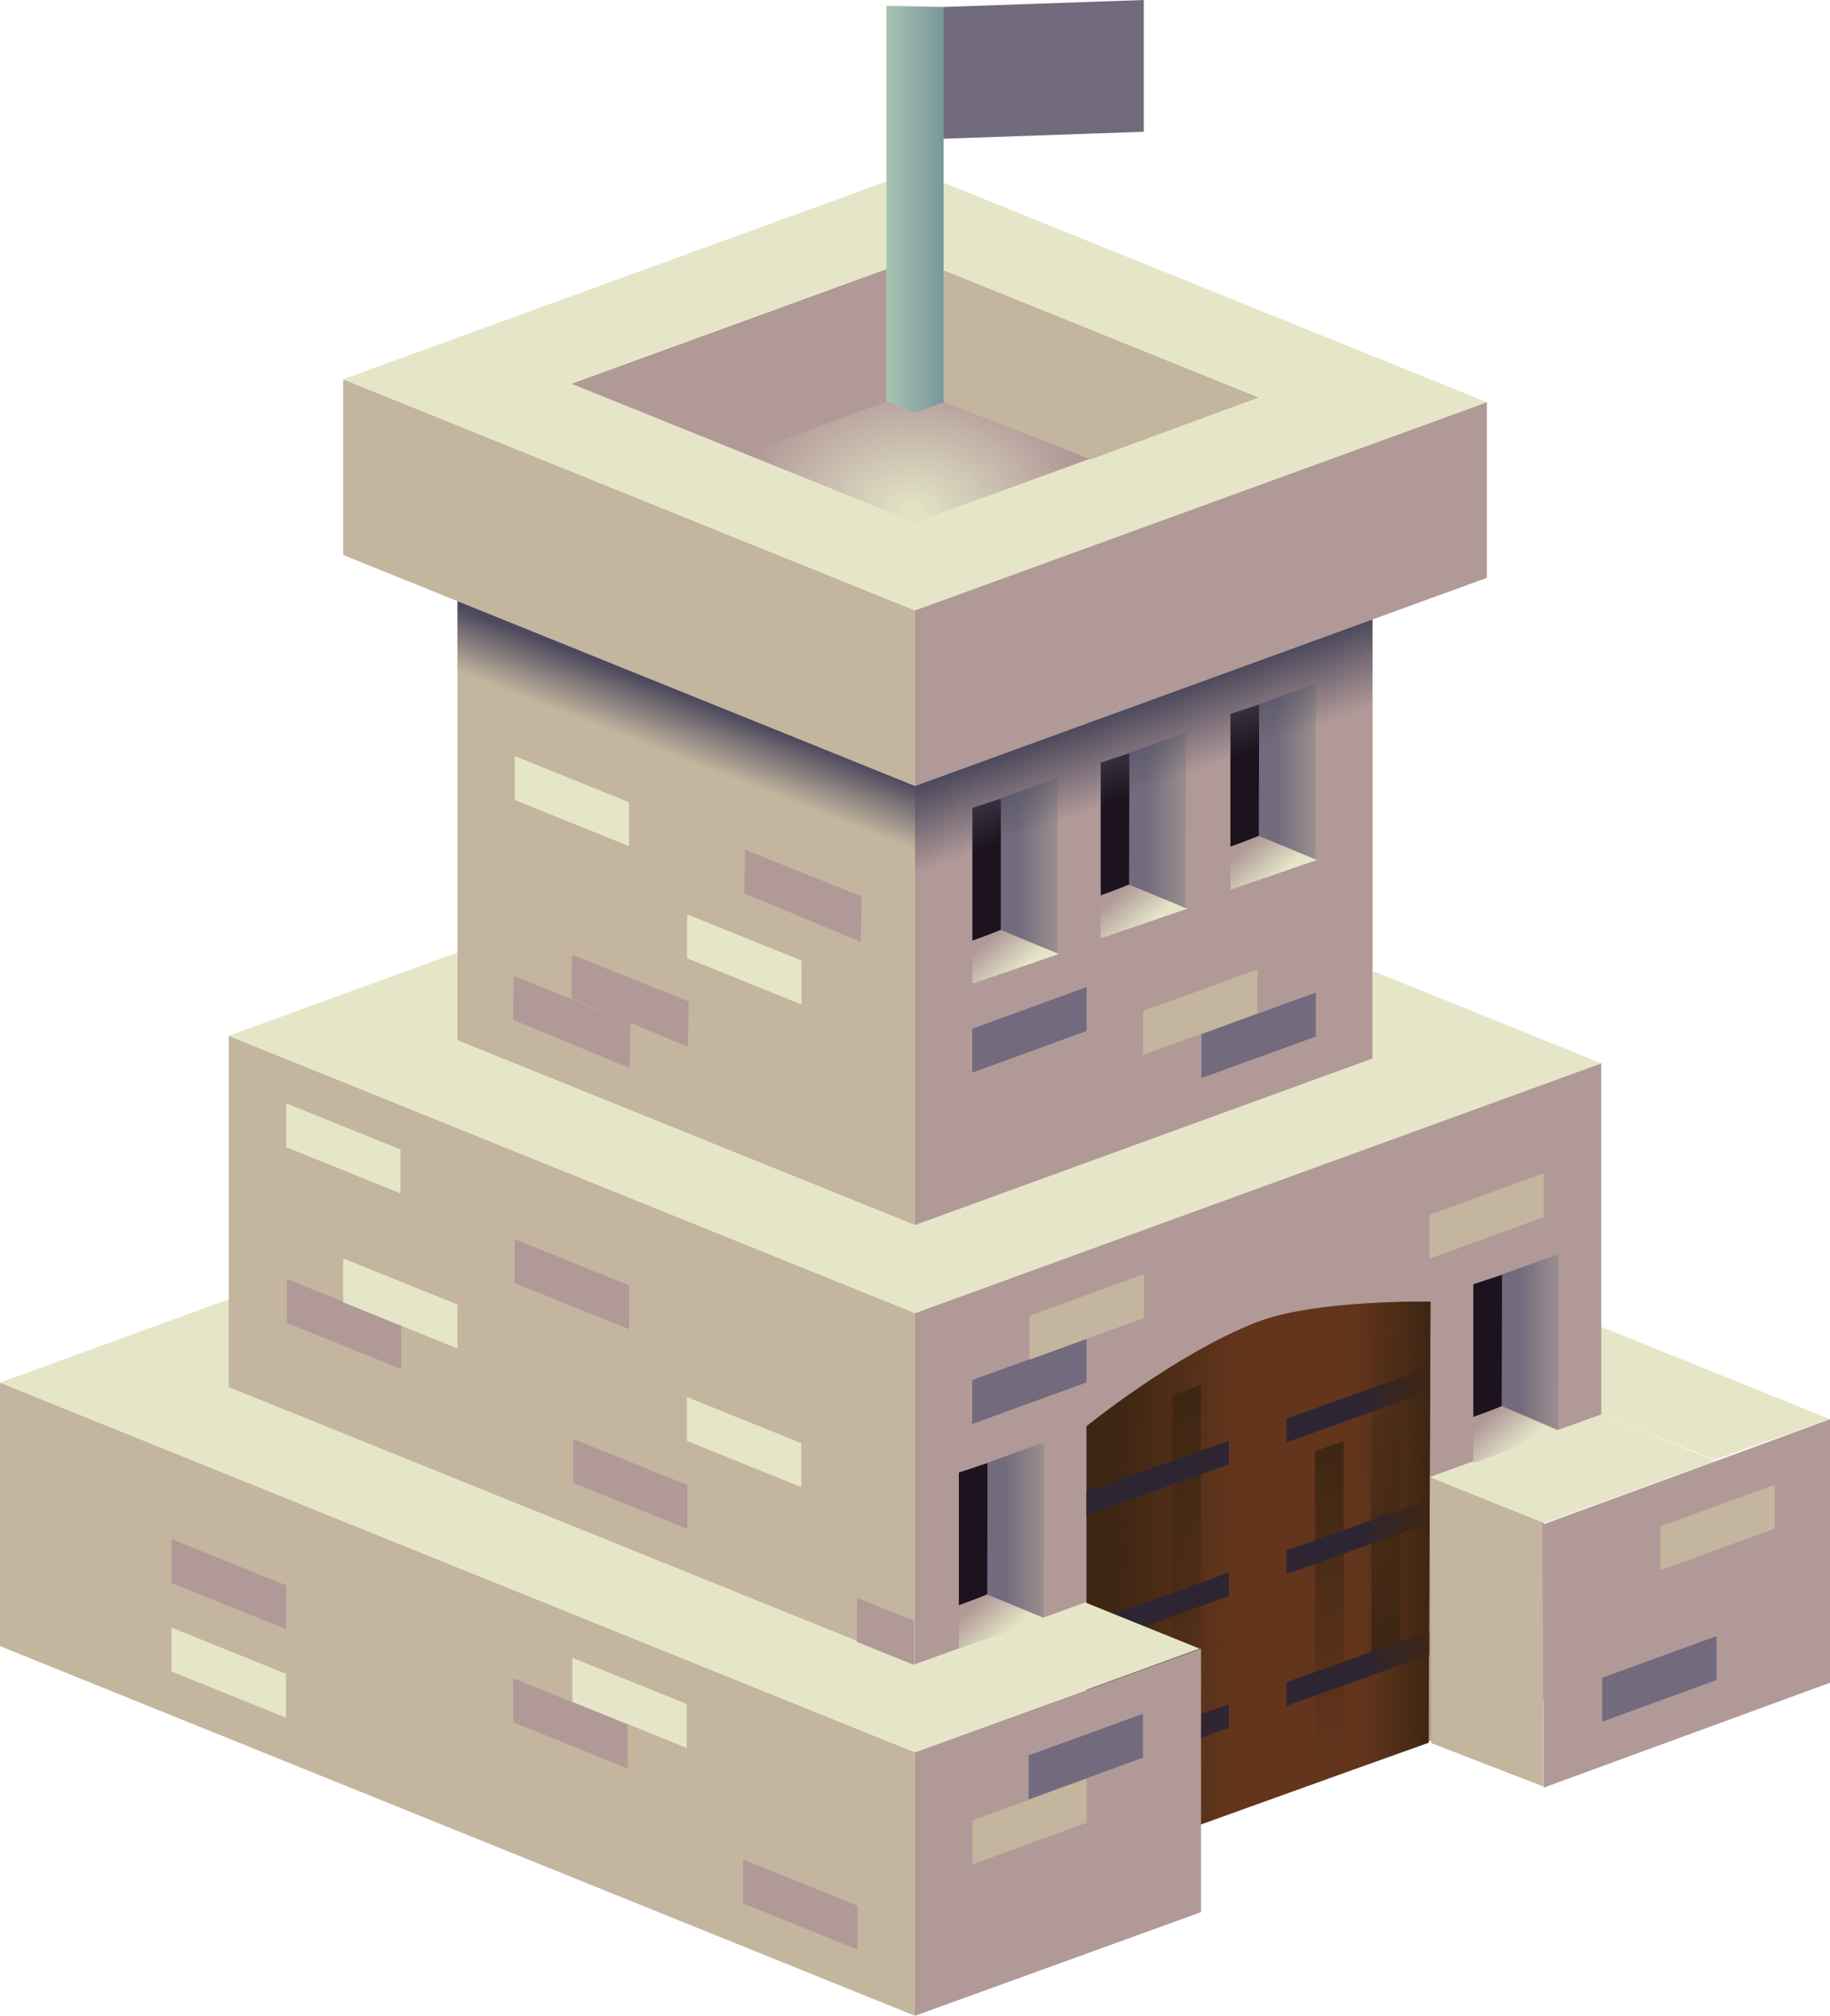 <?xml version="1.0" encoding="UTF-8" standalone="no"?>
<!-- Created with Inkscape (http://www.inkscape.org/) -->

<svg
   xmlns:dc="http://purl.org/dc/elements/1.1/"
   xmlns:cc="http://creativecommons.org/ns#"
   xmlns:rdf="http://www.w3.org/1999/02/22-rdf-syntax-ns#"
   xmlns:svg="http://www.w3.org/2000/svg"
   xmlns="http://www.w3.org/2000/svg"
   xmlns:xlink="http://www.w3.org/1999/xlink"
   xmlns:sodipodi="http://sodipodi.sourceforge.net/DTD/sodipodi-0.dtd"
   xmlns:inkscape="http://www.inkscape.org/namespaces/inkscape"
   height="91.791"
   width="83.334"
   viewBox="0 0 83.334 91.791"
   id="svg6281"
   version="1.1"
   inkscape:version="0.91 r13725"
   sodipodi:docname="tower 1.svg"
   inkscape:export-filename="/home/tim/Code/Lost Garden/Small World/TIMD Compat/house 1.svg.png"
   inkscape:export-xdpi="90"
   inkscape:export-ydpi="90">
  <defs
     id="defs6287">
    <linearGradient
       id="linearGradient4434">
      <stop
         style="stop-color:#a8c4b1;stop-opacity:1;"
         offset="0"
         id="stop4436" />
      <stop
         style="stop-color:#79979d;stop-opacity:1;"
         offset="1"
         id="stop4438" />
    </linearGradient>
    <linearGradient
       inkscape:collect="always"
       id="linearGradient4437">
      <stop
         style="stop-color:#3e2613;stop-opacity:1;"
         offset="0"
         id="stop4439" />
      <stop
         style="stop-color:#3e2613;stop-opacity:0;"
         offset="1"
         id="stop4441" />
    </linearGradient>
    <linearGradient
       id="linearGradient4429">
      <stop
         style="stop-color:#3e2613;stop-opacity:1;"
         offset="0"
         id="stop4431" />
      <stop
         style="stop-color:#3e2613;stop-opacity:0;"
         offset="1"
         id="stop4433" />
    </linearGradient>
    <linearGradient
       id="linearGradient5822">
      <stop
         style="stop-color:#b19998;stop-opacity:1;"
         offset="0"
         id="stop5824" />
      <stop
         style="stop-color:#e5e6c7;stop-opacity:1;"
         offset="1"
         id="stop5826" />
    </linearGradient>
    <linearGradient
       id="linearGradient5808">
      <stop
         style="stop-color:#726b7e;stop-opacity:1;"
         offset="0"
         id="stop5810" />
      <stop
         style="stop-color:#c4b59f;stop-opacity:1;"
         offset="1"
         id="stop5812" />
    </linearGradient>
    <linearGradient
       id="linearGradient3660-3">
      <stop
         id="stop5794"
         offset="0"
         style="stop-color:#b19998;stop-opacity:0;" />
      <stop
         id="stop5796"
         offset="1"
         style="stop-color:#b19998;stop-opacity:1;" />
    </linearGradient>
    <linearGradient
       id="linearGradient3660">
      <stop
         style="stop-color:#4d4a5d;stop-opacity:1"
         offset="0"
         id="stop3662" />
      <stop
         style="stop-color:#4d4a5d;stop-opacity:0"
         offset="1"
         id="stop3664" />
    </linearGradient>
    <linearGradient
       id="linearGradient3218">
      <stop
         style="stop-color:#e5e6c7;stop-opacity:1;"
         offset="0"
         id="stop3220" />
      <stop
         style="stop-color:#c4b59f;stop-opacity:1;"
         offset="1"
         id="stop3222" />
    </linearGradient>
    <radialGradient
       inkscape:collect="always"
       xlink:href="#linearGradient3660-3"
       id="radialGradient5790"
       cx="111.959"
       cy="7.584"
       fx="111.959"
       fy="7.584"
       r="15.625"
       gradientTransform="matrix(0.504,0.016,-0.012,0.384,-14.793,18.589)"
       gradientUnits="userSpaceOnUse" />
    <linearGradient
       inkscape:collect="always"
       xlink:href="#linearGradient5822"
       id="linearGradient3547"
       gradientUnits="userSpaceOnUse"
       x1="117.226"
       y1="17.359"
       x2="118.528"
       y2="18.885"
       gradientTransform="translate(-1.909,30.683)" />
    <linearGradient
       inkscape:collect="always"
       xlink:href="#linearGradient5808"
       id="linearGradient3549"
       gradientUnits="userSpaceOnUse"
       x1="118.028"
       y1="13.95"
       x2="121.633"
       y2="13.95"
       gradientTransform="translate(-1.909,30.683)" />
    <linearGradient
       inkscape:collect="always"
       xlink:href="#linearGradient5822"
       id="linearGradient3567"
       gradientUnits="userSpaceOnUse"
       gradientTransform="translate(-48.832,46.646)"
       x1="117.226"
       y1="17.359"
       x2="118.528"
       y2="18.885" />
    <linearGradient
       inkscape:collect="always"
       xlink:href="#linearGradient5808"
       id="linearGradient3569"
       gradientUnits="userSpaceOnUse"
       gradientTransform="translate(-48.832,46.646)"
       x1="118.028"
       y1="13.95"
       x2="121.633"
       y2="13.95" />
    <linearGradient
       inkscape:collect="always"
       xlink:href="#linearGradient5822"
       id="linearGradient3579"
       gradientUnits="userSpaceOnUse"
       gradientTransform="translate(-1.909,30.683)"
       x1="117.226"
       y1="17.359"
       x2="118.528"
       y2="18.885" />
    <linearGradient
       inkscape:collect="always"
       xlink:href="#linearGradient5808"
       id="linearGradient3581"
       gradientUnits="userSpaceOnUse"
       gradientTransform="translate(-1.909,30.683)"
       x1="118.028"
       y1="13.95"
       x2="121.633"
       y2="13.95" />
    <linearGradient
       inkscape:collect="always"
       xlink:href="#linearGradient5822"
       id="linearGradient3595"
       gradientUnits="userSpaceOnUse"
       gradientTransform="translate(-1.909,30.683)"
       x1="117.226"
       y1="17.359"
       x2="118.528"
       y2="18.885" />
    <linearGradient
       inkscape:collect="always"
       xlink:href="#linearGradient5808"
       id="linearGradient3597"
       gradientUnits="userSpaceOnUse"
       gradientTransform="translate(-1.909,30.683)"
       x1="118.028"
       y1="13.95"
       x2="121.633"
       y2="13.95" />
    <linearGradient
       inkscape:collect="always"
       xlink:href="#linearGradient5822"
       id="linearGradient3607"
       gradientUnits="userSpaceOnUse"
       gradientTransform="translate(-1.909,30.683)"
       x1="117.226"
       y1="17.359"
       x2="118.528"
       y2="18.885" />
    <linearGradient
       inkscape:collect="always"
       xlink:href="#linearGradient5808"
       id="linearGradient3609"
       gradientUnits="userSpaceOnUse"
       gradientTransform="translate(-1.909,30.683)"
       x1="118.028"
       y1="13.95"
       x2="121.633"
       y2="13.95" />
    <linearGradient
       inkscape:collect="always"
       xlink:href="#linearGradient4437"
       id="linearGradient4443"
       x1="125.039"
       y1="38.515"
       x2="125.039"
       y2="52.989"
       gradientUnits="userSpaceOnUse"
       gradientTransform="translate(-70.351,24.537)" />
    <linearGradient
       inkscape:collect="always"
       xlink:href="#linearGradient4437"
       id="linearGradient4447"
       gradientUnits="userSpaceOnUse"
       x1="125.039"
       y1="38.515"
       x2="125.039"
       y2="52.989"
       gradientTransform="translate(-63.851,27.1)" />
    <linearGradient
       inkscape:collect="always"
       xlink:href="#linearGradient4437"
       id="linearGradient4451"
       gradientUnits="userSpaceOnUse"
       gradientTransform="matrix(-1,0,0,-1,187.488,113.764)"
       x1="125.039"
       y1="38.515"
       x2="125.039"
       y2="52.989" />
    <linearGradient
       inkscape:collect="always"
       xlink:href="#linearGradient4437"
       id="linearGradient4461"
       x1="121.133"
       y1="46.937"
       x2="126.341"
       y2="47.041"
       gradientUnits="userSpaceOnUse"
       gradientTransform="translate(-70.351,24.537)" />
    <linearGradient
       inkscape:collect="always"
       xlink:href="#linearGradient4437"
       id="linearGradient4471"
       x1="135.431"
       y1="43.861"
       x2="132.223"
       y2="43.905"
       gradientUnits="userSpaceOnUse"
       gradientTransform="translate(-70.351,24.537)" />
    <linearGradient
       inkscape:collect="always"
       xlink:href="#linearGradient3660"
       id="linearGradient4340"
       x1="101.791"
       y1="7.235"
       x2="100.793"
       y2="9.798"
       gradientUnits="userSpaceOnUse"
       gradientTransform="translate(-70.351,24.537)" />
    <linearGradient
       inkscape:collect="always"
       xlink:href="#linearGradient3660"
       id="linearGradient4350"
       x1="121.741"
       y1="7.74"
       x2="123.04"
       y2="11.276"
       gradientUnits="userSpaceOnUse"
       gradientTransform="translate(-70.351,24.537)" />
    <linearGradient
       inkscape:collect="always"
       xlink:href="#linearGradient4434"
       id="linearGradient4440"
       x1="110.716"
       y1="-15.009"
       x2="113.32"
       y2="-15.009"
       gradientUnits="userSpaceOnUse"
       gradientTransform="translate(-70.351,24.537)" />
  </defs>
  <sodipodi:namedview
     pagecolor="#ffffff"
     bordercolor="#666666"
     borderopacity="1"
     objecttolerance="10"
     gridtolerance="10"
     guidetolerance="10"
     inkscape:pageopacity="0"
     inkscape:pageshadow="2"
     inkscape:window-width="1920"
     inkscape:window-height="1056"
     id="namedview6285"
     showgrid="false"
     units="px"
     inkscape:zoom="1"
     inkscape:cx="55.720336"
     inkscape:cy="77.437289"
     inkscape:window-x="0"
     inkscape:window-y="24"
     inkscape:window-maximized="1"
     inkscape:current-layer="svg6281"
     fit-margin-top="0"
     fit-margin-left="0"
     fit-margin-right="0"
     fit-margin-bottom="0">
    <inkscape:grid
       type="axonomgrid"
       id="grid6289"
       units="px"
       empspacing="4"
       spacingy="1"
       gridanglex="22"
       gridanglez="20"
       originx="-78.125"
       originy="0.399" />
  </sodipodi:namedview>
  <path
     style="fill:#c4b59f;fill-opacity:1;fill-rule:evenodd;stroke:none;stroke-width:1px;stroke-linecap:butt;stroke-linejoin:miter;stroke-opacity:1"
     d="m 0,74.957 41.667,16.835 0,-12 L 0,62.957 Z"
     id="path5194"
     inkscape:connector-curvature="0" />
  <path
     style="fill:#e5e6c7;fill-opacity:1;fill-rule:evenodd;stroke:none;stroke-width:1px;stroke-linecap:butt;stroke-linejoin:miter;stroke-opacity:1"
     d="m 78.086,66.474 5.248,-1.848 -15.625,-6.313 -5.208,1.896 10.417,4.209 z"
     id="path5208"
     inkscape:connector-curvature="0"
     sodipodi:nodetypes="cccccc" />
  <path
     style="fill:#b19998;fill-opacity:1;fill-rule:evenodd;stroke:none;stroke-width:1px;stroke-linecap:butt;stroke-linejoin:miter;stroke-opacity:1"
     d="m 41.667,59.791 31.25,-11.374 0,16 -2.599,0.927 0.016,12.031 -20.879,7.61 0,-12 -7.788,2.806 z"
     id="path5204"
     inkscape:connector-curvature="0"
     sodipodi:nodetypes="ccccccccc" />
  <path
     style="fill:#62351c;fill-opacity:1;fill-rule:evenodd;stroke:none;stroke-width:1px;stroke-linecap:butt;stroke-linejoin:miter;stroke-opacity:1"
     d="m 65.054,79.354 0.088,-20.077 c 0,0 -5.246,-0.12 -7.942,0.94 -3.697,1.455 -7.721,4.731 -7.721,4.731 l 0,20 z"
     id="path5758"
     inkscape:connector-curvature="0"
     sodipodi:nodetypes="ccsccc" />
  <path
     style="fill:url(#linearGradient4451);fill-opacity:1;fill-rule:evenodd;stroke:none;stroke-width:1px;stroke-linecap:butt;stroke-linejoin:miter;stroke-opacity:1"
     d="m 63.751,74.775 -1.302,0.474 0,-14 1.302,-0.474 z"
     id="path4449"
     inkscape:connector-curvature="0" />
  <path
     style="fill:url(#linearGradient4443);fill-opacity:1;fill-rule:evenodd;stroke:none;stroke-width:1px;stroke-linecap:butt;stroke-linejoin:miter;stroke-opacity:1"
     d="m 53.386,63.526 1.302,-0.474 0,14 -1.302,0.474 z"
     id="path3627"
     inkscape:connector-curvature="0" />
  <path
     sodipodi:nodetypes="ccccc"
     style="fill:#2e2533;fill-opacity:1;fill-rule:evenodd;stroke:none;stroke-width:1px;stroke-linecap:butt;stroke-linejoin:miter;stroke-opacity:1"
     d="m 49.467,81.004 0,-1.08 6.492,-2.319 0,1.072 z"
     id="path3625"
     inkscape:connector-curvature="0" />
  <path
     sodipodi:nodetypes="ccsccc"
     inkscape:connector-curvature="0"
     id="path4453"
     d="m 65.054,79.354 0.088,-20.077 c 0,0 -5.246,-0.12 -7.942,0.94 -3.697,1.455 -7.721,4.731 -7.721,4.731 l 0,20 z"
     style="fill:url(#linearGradient4461);fill-opacity:1;fill-rule:evenodd;stroke:none;stroke-width:1px;stroke-linecap:butt;stroke-linejoin:miter;stroke-opacity:1" />
  <path
     sodipodi:nodetypes="ccccc"
     style="fill:#2e2533;fill-opacity:1;fill-rule:evenodd;stroke:none;stroke-width:1px;stroke-linecap:butt;stroke-linejoin:miter;stroke-opacity:1"
     d="m 49.467,69.004 0,-1.08 6.492,-2.319 0,1.072 z"
     id="path3621"
     inkscape:connector-curvature="0" />
  <path
     style="fill:#b19998;fill-opacity:1;fill-rule:evenodd;stroke:none;stroke-width:1px;stroke-linecap:butt;stroke-linejoin:miter;stroke-opacity:1"
     d="m 41.667,79.791 13.024,-4.719 0,12 -13.024,4.719 z"
     id="path5196"
     inkscape:connector-curvature="0"
     sodipodi:nodetypes="ccccc" />
  <path
     style="fill:#b19998;fill-opacity:1;fill-rule:evenodd;stroke:none;stroke-width:1px;stroke-linecap:butt;stroke-linejoin:miter;stroke-opacity:1"
     d="m 70.252,69.424 13.082,-4.798 0,12 -13.038,4.776 z"
     id="path5198"
     inkscape:connector-curvature="0"
     sodipodi:nodetypes="ccccc" />
  <path
     inkscape:connector-curvature="0"
     id="path3623"
     d="m 49.467,75.004 0,-1.08 6.492,-2.319 0,1.072 z"
     style="fill:#2e2533;fill-opacity:1;fill-rule:evenodd;stroke:none;stroke-width:1px;stroke-linecap:butt;stroke-linejoin:miter;stroke-opacity:1"
     sodipodi:nodetypes="ccccc" />
  <path
     style="fill:#e5e6c7;fill-opacity:1;fill-rule:evenodd;stroke:none;stroke-width:1px;stroke-linecap:butt;stroke-linejoin:miter;stroke-opacity:1"
     d="m 54.625,75.072 -5.208,-2.104 -7.75,2.824 L 10.417,63.165 15.625,61.27 10.417,59.165 0,62.957 41.667,79.791 Z"
     id="path5202"
     inkscape:connector-curvature="0"
     sodipodi:nodetypes="ccccccccc" />
  <path
     style="fill:#c4b59f;fill-opacity:1;fill-rule:evenodd;stroke:none;stroke-width:1px;stroke-linecap:butt;stroke-linejoin:miter;stroke-opacity:1"
     d="m 10.417,63.165 31.25,12.626 0,-16 -31.25,-12.626 z"
     id="path5200"
     inkscape:connector-curvature="0" />
  <path
     style="fill:#c4b59f;fill-opacity:1;fill-rule:evenodd;stroke:none;stroke-width:1px;stroke-linecap:butt;stroke-linejoin:miter;stroke-opacity:1"
     d="m 70.289,81.355 -5.113,-1.981 -0.057,-12.156 5.12,2.146 z"
     id="path5206"
     inkscape:connector-curvature="0"
     sodipodi:nodetypes="ccccc" />
  <path
     style="fill:#e5e6c7;fill-opacity:1;fill-rule:evenodd;stroke:none;stroke-width:1px;stroke-linecap:butt;stroke-linejoin:miter;stroke-opacity:1"
     d="m 65.104,67.261 7.813,-2.844 5.208,2.104 c 0,0 -7.813,2.844 -7.813,2.844 0,0 -5.208,-2.104 -5.208,-2.104 z"
     id="path5760"
     inkscape:connector-curvature="0" />
  <path
     style="fill:#c4b59f;fill-opacity:1;fill-rule:evenodd;stroke:none;stroke-width:1px;stroke-linecap:butt;stroke-linejoin:miter;stroke-opacity:1"
     d="m 20.833,47.374 20.833,8.417 0,-20 -20.833,-8.417 z"
     id="path5762"
     inkscape:connector-curvature="0" />
  <path
     style="fill:#b19998;fill-opacity:1;fill-rule:evenodd;stroke:none;stroke-width:1px;stroke-linecap:butt;stroke-linejoin:miter;stroke-opacity:1"
     d="m 41.667,55.791 20.833,-7.583 0,-20 -20.833,7.583 z"
     id="path5764"
     inkscape:connector-curvature="0" />
  <path
     style="fill:#e5e6c7;fill-opacity:1;fill-rule:evenodd;stroke:none;stroke-width:1px;stroke-linecap:butt;stroke-linejoin:miter;stroke-opacity:1"
     d="m 20.833,43.374 -10.417,3.791 31.25,12.626 31.25,-11.374 -10.417,-4.209 0,4 -20.833,7.583 -20.833,-8.417 z"
     id="path5766"
     inkscape:connector-curvature="0" />
  <path
     style="fill:#b19998;fill-opacity:1;fill-rule:evenodd;stroke:none;stroke-width:1px;stroke-linecap:butt;stroke-linejoin:miter;stroke-opacity:1"
     d="m 41.667,35.791 0,-8 26.042,-9.478 0,8 z"
     id="path5768"
     inkscape:connector-curvature="0"
     sodipodi:nodetypes="ccccc" />
  <path
     style="fill:#c4b59f;fill-opacity:1;fill-rule:evenodd;stroke:none;stroke-width:1px;stroke-linecap:butt;stroke-linejoin:miter;stroke-opacity:1"
     d="m 15.625,25.27 0,-8 26.042,10.522 0,8 z"
     id="path5770"
     inkscape:connector-curvature="0"
     sodipodi:nodetypes="ccccc" />
  <path
     style="fill:#e5e6c7;fill-opacity:1;fill-rule:evenodd;stroke:none;stroke-width:1px;stroke-linecap:butt;stroke-linejoin:miter;stroke-opacity:1"
     d="m 15.625,17.27 26.042,-9.478 26.042,10.522 -26.042,9.478 z"
     id="path5772"
     inkscape:connector-curvature="0" />
  <path
     style="fill:url(#radialGradient5790);fill-opacity:1;fill-rule:evenodd;stroke:none;stroke-width:1px;stroke-linecap:butt;stroke-linejoin:miter;stroke-opacity:1"
     d="m 26.042,17.478 15.625,-5.687 15.625,6.313 -15.625,5.687 z"
     id="path5776"
     inkscape:connector-curvature="0" />
  <path
     style="fill:#b19998;fill-opacity:1;fill-rule:evenodd;stroke:none;stroke-width:1px;stroke-linecap:butt;stroke-linejoin:miter;stroke-opacity:1"
     d="m 41.667,11.791 0,6 -7.704,2.856 -7.921,-3.169 z"
     id="path5780"
     inkscape:connector-curvature="0"
     sodipodi:nodetypes="ccccc" />
  <path
     style="fill:#c4b59f;fill-opacity:1;fill-rule:evenodd;stroke:none;stroke-width:1px;stroke-linecap:butt;stroke-linejoin:miter;stroke-opacity:1"
     d="m 41.667,11.791 15.625,6.313 -7.615,2.812 -8.01,-3.124 z"
     id="path5782"
     inkscape:connector-curvature="0"
     sodipodi:nodetypes="ccccc" />
  <g
     id="g3554"
     transform="translate(-70.351,24.537)">
    <path
       sodipodi:nodetypes="ccccc"
       style="fill:#1d131e;fill-opacity:1;fill-rule:evenodd;stroke:none;stroke-width:1px;stroke-linecap:butt;stroke-linejoin:miter;stroke-opacity:1"
       d="m 114.015,48.593 0,-6.078 1.307,-0.432 0.016,5.969 z"
       id="path3541"
       inkscape:connector-curvature="0" />
    <path
       sodipodi:nodetypes="ccccc"
       style="fill:url(#linearGradient3547);fill-opacity:1;fill-rule:evenodd;stroke:none;stroke-width:1px;stroke-linecap:butt;stroke-linejoin:miter;stroke-opacity:1"
       d="m 114,48.562 0.016,1.953 3.943,-1.349 -2.635,-1.083 z"
       id="path3543"
       inkscape:connector-curvature="0" />
    <path
       sodipodi:nodetypes="ccccc"
       style="fill:url(#linearGradient3549);fill-opacity:1;fill-rule:evenodd;stroke:none;stroke-width:1px;stroke-linecap:butt;stroke-linejoin:miter;stroke-opacity:1"
       d="m 115.323,42.067 2.582,-0.928 -0.024,7.987 -2.574,-1.059 z"
       id="path3545"
       inkscape:connector-curvature="0" />
  </g>
  <path
     sodipodi:nodetypes="ccccc"
     style="fill:#1d131e;fill-opacity:1;fill-rule:evenodd;stroke:none;stroke-width:1px;stroke-linecap:butt;stroke-linejoin:miter;stroke-opacity:1"
     d="m 67.092,64.557 0,-6.078 1.307,-0.432 0.016,5.969 z"
     id="path3561"
     inkscape:connector-curvature="0" />
  <path
     sodipodi:nodetypes="ccccc"
     style="fill:url(#linearGradient3567);fill-opacity:1;fill-rule:evenodd;stroke:none;stroke-width:1px;stroke-linecap:butt;stroke-linejoin:miter;stroke-opacity:1"
     d="m 67.077,64.526 0.016,2.108 3.911,-1.472 -2.604,-1.115 z"
     id="path3563"
     inkscape:connector-curvature="0" />
  <path
     sodipodi:nodetypes="ccccc"
     style="fill:url(#linearGradient3569);fill-opacity:1;fill-rule:evenodd;stroke:none;stroke-width:1px;stroke-linecap:butt;stroke-linejoin:miter;stroke-opacity:1"
     d="m 68.4,58.031 2.582,-0.928 -0.024,7.987 -2.574,-1.059 z"
     id="path3565"
     inkscape:connector-curvature="0" />
  <g
     transform="translate(-69.735,-5.724)"
     id="g3571">
    <path
       sodipodi:nodetypes="ccccc"
       style="fill:#1d131e;fill-opacity:1;fill-rule:evenodd;stroke:none;stroke-width:1px;stroke-linecap:butt;stroke-linejoin:miter;stroke-opacity:1"
       d="m 114.015,48.593 0,-6.078 1.307,-0.432 0.016,5.969 z"
       id="path3573"
       inkscape:connector-curvature="0" />
    <path
       sodipodi:nodetypes="ccccc"
       style="fill:url(#linearGradient3579);fill-opacity:1;fill-rule:evenodd;stroke:none;stroke-width:1px;stroke-linecap:butt;stroke-linejoin:miter;stroke-opacity:1"
       d="m 114,48.562 0.016,1.953 3.943,-1.349 -2.635,-1.083 z"
       id="path3575"
       inkscape:connector-curvature="0" />
    <path
       sodipodi:nodetypes="ccccc"
       style="fill:url(#linearGradient3581);fill-opacity:1;fill-rule:evenodd;stroke:none;stroke-width:1px;stroke-linecap:butt;stroke-linejoin:miter;stroke-opacity:1"
       d="m 115.323,42.067 2.582,-0.928 -0.024,7.987 -2.574,-1.059 z"
       id="path3577"
       inkscape:connector-curvature="0" />
  </g>
  <g
     id="g3587"
     transform="translate(-57.985,-10.005)">
    <path
       inkscape:connector-curvature="0"
       id="path3589"
       d="m 114.015,48.593 0,-6.078 1.307,-0.432 0.016,5.969 z"
       style="fill:#1d131e;fill-opacity:1;fill-rule:evenodd;stroke:none;stroke-width:1px;stroke-linecap:butt;stroke-linejoin:miter;stroke-opacity:1"
       sodipodi:nodetypes="ccccc" />
    <path
       inkscape:connector-curvature="0"
       id="path3591"
       d="m 114,48.562 0.016,1.953 3.943,-1.349 -2.635,-1.083 z"
       style="fill:url(#linearGradient3595);fill-opacity:1;fill-rule:evenodd;stroke:none;stroke-width:1px;stroke-linecap:butt;stroke-linejoin:miter;stroke-opacity:1"
       sodipodi:nodetypes="ccccc" />
    <path
       inkscape:connector-curvature="0"
       id="path3593"
       d="m 115.323,42.067 2.582,-0.928 -0.024,7.987 -2.574,-1.059 z"
       style="fill:url(#linearGradient3597);fill-opacity:1;fill-rule:evenodd;stroke:none;stroke-width:1px;stroke-linecap:butt;stroke-linejoin:miter;stroke-opacity:1"
       sodipodi:nodetypes="ccccc" />
  </g>
  <g
     transform="translate(-63.892,-7.787)"
     id="g3599">
    <path
       sodipodi:nodetypes="ccccc"
       style="fill:#1d131e;fill-opacity:1;fill-rule:evenodd;stroke:none;stroke-width:1px;stroke-linecap:butt;stroke-linejoin:miter;stroke-opacity:1"
       d="m 114.015,48.593 0,-6.078 1.307,-0.432 0.016,5.969 z"
       id="path3601"
       inkscape:connector-curvature="0" />
    <path
       sodipodi:nodetypes="ccccc"
       style="fill:url(#linearGradient3607);fill-opacity:1;fill-rule:evenodd;stroke:none;stroke-width:1px;stroke-linecap:butt;stroke-linejoin:miter;stroke-opacity:1"
       d="m 114,48.562 0.016,1.953 3.943,-1.349 -2.635,-1.083 z"
       id="path3603"
       inkscape:connector-curvature="0" />
    <path
       sodipodi:nodetypes="ccccc"
       style="fill:url(#linearGradient3609);fill-opacity:1;fill-rule:evenodd;stroke:none;stroke-width:1px;stroke-linecap:butt;stroke-linejoin:miter;stroke-opacity:1"
       d="m 115.323,42.067 2.582,-0.928 -0.024,7.987 -2.574,-1.059 z"
       id="path3605"
       inkscape:connector-curvature="0" />
  </g>
  <path
     inkscape:connector-curvature="0"
     id="path3617"
     d="m 58.592,65.677 0,-1.08 6.492,-2.319 0,1.072 z"
     style="fill:#2e2533;fill-opacity:1;fill-rule:evenodd;stroke:none;stroke-width:1px;stroke-linecap:butt;stroke-linejoin:miter;stroke-opacity:1"
     sodipodi:nodetypes="ccccc" />
  <path
     inkscape:connector-curvature="0"
     id="path4445"
     d="m 59.886,66.089 1.302,-0.474 0,14 -1.302,0.474 z"
     style="fill:url(#linearGradient4447);fill-opacity:1;fill-rule:evenodd;stroke:none;stroke-width:1px;stroke-linecap:butt;stroke-linejoin:miter;stroke-opacity:1" />
  <path
     inkscape:connector-curvature="0"
     id="path3619"
     d="m 58.592,77.677 0,-1.08 6.492,-2.319 0,1.072 z"
     style="fill:#2e2533;fill-opacity:1;fill-rule:evenodd;stroke:none;stroke-width:1px;stroke-linecap:butt;stroke-linejoin:miter;stroke-opacity:1"
     sodipodi:nodetypes="ccccc" />
  <path
     sodipodi:nodetypes="ccccc"
     style="fill:#2e2533;fill-opacity:1;fill-rule:evenodd;stroke:none;stroke-width:1px;stroke-linecap:butt;stroke-linejoin:miter;stroke-opacity:1"
     d="m 58.592,71.677 0,-1.08 6.492,-2.319 0,1.072 z"
     id="path3615"
     inkscape:connector-curvature="0" />
  <path
     sodipodi:nodetypes="ccsccc"
     inkscape:connector-curvature="0"
     id="path4463"
     d="m 65.054,79.354 0.088,-20.077 c 0,0 -5.246,-0.12 -7.942,0.94 -3.697,1.455 -7.721,4.731 -7.721,4.731 l 0,20 z"
     style="fill:url(#linearGradient4471);fill-opacity:1;fill-rule:evenodd;stroke:none;stroke-width:1px;stroke-linecap:butt;stroke-linejoin:miter;stroke-opacity:1" />
  <path
     inkscape:connector-curvature="0"
     id="path4332"
     d="m 20.833,47.374 20.833,8.417 0,-20 -20.833,-8.417 z"
     style="fill:url(#linearGradient4340);fill-opacity:1;fill-rule:evenodd;stroke:none;stroke-width:1px;stroke-linecap:butt;stroke-linejoin:miter;stroke-opacity:1" />
  <path
     inkscape:connector-curvature="0"
     id="path4342"
     d="m 41.667,55.791 20.833,-7.583 0,-20 -20.833,7.583 z"
     style="fill:url(#linearGradient4350);fill-opacity:1;fill-rule:evenodd;stroke:none;stroke-width:1px;stroke-linecap:butt;stroke-linejoin:miter;stroke-opacity:1" />
  <path
     sodipodi:nodetypes="ccccc"
     inkscape:connector-curvature="0"
     id="path4372"
     d="m 39.035,72.768 2.582,1.03 0,2.016 -2.604,-1.052 z"
     style="fill:#b19998;fill-opacity:1;fill-rule:evenodd;stroke:none;stroke-width:1px;stroke-linecap:butt;stroke-linejoin:miter;stroke-opacity:1" />
  <path
     sodipodi:nodetypes="ccccc"
     inkscape:connector-curvature="0"
     id="path4376"
     d="m 23.39,44.44 5.322,2.135 -0.044,2.061 -5.3,-2.201 z"
     style="fill:#b19998;fill-opacity:1;fill-rule:evenodd;stroke:none;stroke-width:1px;stroke-linecap:butt;stroke-linejoin:miter;stroke-opacity:1" />
  <path
     style="fill:#b19998;fill-opacity:1;fill-rule:evenodd;stroke:none;stroke-width:1px;stroke-linecap:butt;stroke-linejoin:miter;stroke-opacity:1"
     d="m 23.438,56.426 0,2 5.208,2.104 0,-2 z"
     id="path4378"
     inkscape:connector-curvature="0" />
  <path
     inkscape:connector-curvature="0"
     id="path4380"
     d="m 26.094,65.52 0,2 5.208,2.104 0,-2 z"
     style="fill:#b19998;fill-opacity:1;fill-rule:evenodd;stroke:none;stroke-width:1px;stroke-linecap:butt;stroke-linejoin:miter;stroke-opacity:1" />
  <path
     style="fill:#b19998;fill-opacity:1;fill-rule:evenodd;stroke:none;stroke-width:1px;stroke-linecap:butt;stroke-linejoin:miter;stroke-opacity:1"
     d="m 13.063,58.239 0,2 5.208,2.104 0,-2 z"
     id="path4382"
     inkscape:connector-curvature="0" />
  <path
     inkscape:connector-curvature="0"
     id="path4384"
     d="m 23.375,76.426 0,2 5.208,2.104 0,-2 z"
     style="fill:#b19998;fill-opacity:1;fill-rule:evenodd;stroke:none;stroke-width:1px;stroke-linecap:butt;stroke-linejoin:miter;stroke-opacity:1" />
  <path
     inkscape:connector-curvature="0"
     id="path4388"
     d="m 33.844,84.676 0,2 5.208,2.104 0,-2 z"
     style="fill:#b19998;fill-opacity:1;fill-rule:evenodd;stroke:none;stroke-width:1px;stroke-linecap:butt;stroke-linejoin:miter;stroke-opacity:1" />
  <path
     style="fill:#b19998;fill-opacity:1;fill-rule:evenodd;stroke:none;stroke-width:1px;stroke-linecap:butt;stroke-linejoin:miter;stroke-opacity:1"
     d="m 7.813,70.083 0,2 5.208,2.104 0,-2 z"
     id="path4390"
     inkscape:connector-curvature="0" />
  <path
     style="fill:#b19998;fill-opacity:1;fill-rule:evenodd;stroke:none;stroke-width:1px;stroke-linecap:butt;stroke-linejoin:miter;stroke-opacity:1"
     d="m 33.921,38.69 5.322,2.135 -0.044,2.061 -5.3,-2.201 z"
     id="path4392"
     inkscape:connector-curvature="0"
     sodipodi:nodetypes="ccccc" />
  <path
     sodipodi:nodetypes="ccccc"
     inkscape:connector-curvature="0"
     id="path4394"
     d="m 26.046,43.471 5.322,2.135 -0.044,2.061 -5.3,-2.201 z"
     style="fill:#b19998;fill-opacity:1;fill-rule:evenodd;stroke:none;stroke-width:1px;stroke-linecap:butt;stroke-linejoin:miter;stroke-opacity:1" />
  <path
     style="fill:#e5e6c7;fill-opacity:1;fill-rule:evenodd;stroke:none;stroke-width:1px;stroke-linecap:butt;stroke-linejoin:miter;stroke-opacity:1"
     d="m 23.438,34.426 0,2 5.208,2.104 0,-2 z"
     id="path4398"
     inkscape:connector-curvature="0" />
  <path
     inkscape:connector-curvature="0"
     id="path4400"
     d="m 31.281,63.614 0,2 5.208,2.104 0,-2 z"
     style="fill:#e5e6c7;fill-opacity:1;fill-rule:evenodd;stroke:none;stroke-width:1px;stroke-linecap:butt;stroke-linejoin:miter;stroke-opacity:1" />
  <path
     style="fill:#e5e6c7;fill-opacity:1;fill-rule:evenodd;stroke:none;stroke-width:1px;stroke-linecap:butt;stroke-linejoin:miter;stroke-opacity:1"
     d="m 15.625,57.301 0,2 5.208,2.104 0,-2 z"
     id="path4402"
     inkscape:connector-curvature="0" />
  <path
     inkscape:connector-curvature="0"
     id="path4404"
     d="m 13.031,50.239 0,2 5.208,2.104 0,-2 z"
     style="fill:#e5e6c7;fill-opacity:1;fill-rule:evenodd;stroke:none;stroke-width:1px;stroke-linecap:butt;stroke-linejoin:miter;stroke-opacity:1" />
  <path
     style="fill:#e5e6c7;fill-opacity:1;fill-rule:evenodd;stroke:none;stroke-width:1px;stroke-linecap:butt;stroke-linejoin:miter;stroke-opacity:1"
     d="m 7.813,74.114 0,2 5.208,2.104 0,-2 z"
     id="path4406"
     inkscape:connector-curvature="0" />
  <path
     inkscape:connector-curvature="0"
     id="path4408"
     d="m 31.29,41.636 0,2 5.208,2.104 0,-2 z"
     style="fill:#e5e6c7;fill-opacity:1;fill-rule:evenodd;stroke:none;stroke-width:1px;stroke-linecap:butt;stroke-linejoin:miter;stroke-opacity:1" />
  <path
     style="fill:#e5e6c7;fill-opacity:1;fill-rule:evenodd;stroke:none;stroke-width:1px;stroke-linecap:butt;stroke-linejoin:miter;stroke-opacity:1"
     d="m 26.063,75.489 0,2 5.208,2.104 0,-2 z"
     id="path4410"
     inkscape:connector-curvature="0" />
  <path
     style="fill:#726b7e;fill-opacity:1;fill-rule:evenodd;stroke:none;stroke-width:1px;stroke-linecap:butt;stroke-linejoin:miter;stroke-opacity:1"
     d="m 44.271,46.844 0,2 5.208,-1.896 0,-2 z"
     id="path4412"
     inkscape:connector-curvature="0" />
  <path
     inkscape:connector-curvature="0"
     id="path4414"
     d="m 54.709,47.094 0,2 5.208,-1.896 0,-2 z"
     style="fill:#726b7e;fill-opacity:1;fill-rule:evenodd;stroke:none;stroke-width:1px;stroke-linecap:butt;stroke-linejoin:miter;stroke-opacity:1" />
  <path
     style="fill:#726b7e;fill-opacity:1;fill-rule:evenodd;stroke:none;stroke-width:1px;stroke-linecap:butt;stroke-linejoin:miter;stroke-opacity:1"
     d="m 44.271,62.844 0,2 5.208,-1.896 0,-2 z"
     id="path4416"
     inkscape:connector-curvature="0" />
  <path
     inkscape:connector-curvature="0"
     id="path4418"
     d="m 72.959,76.398 0,2 5.208,-1.896 0,-2 z"
     style="fill:#726b7e;fill-opacity:1;fill-rule:evenodd;stroke:none;stroke-width:1px;stroke-linecap:butt;stroke-linejoin:miter;stroke-opacity:1" />
  <path
     style="fill:#726b7e;fill-opacity:1;fill-rule:evenodd;stroke:none;stroke-width:1px;stroke-linecap:butt;stroke-linejoin:miter;stroke-opacity:1"
     d="m 46.84,79.934 0,2 5.208,-1.896 0,-2 z"
     id="path4420"
     inkscape:connector-curvature="0" />
  <path
     inkscape:connector-curvature="0"
     id="path4422"
     d="m 44.277,82.895 0,2 5.208,-1.896 0,-2 z"
     style="fill:#c4b59f;fill-opacity:1;fill-rule:evenodd;stroke:none;stroke-width:1px;stroke-linecap:butt;stroke-linejoin:miter;stroke-opacity:1" />
  <path
     style="fill:#c4b59f;fill-opacity:1;fill-rule:evenodd;stroke:none;stroke-width:1px;stroke-linecap:butt;stroke-linejoin:miter;stroke-opacity:1"
     d="m 75.61,69.504 0,2 5.208,-1.896 0,-2 z"
     id="path4424"
     inkscape:connector-curvature="0" />
  <path
     inkscape:connector-curvature="0"
     id="path4426"
     d="m 46.884,59.914 0,2 5.208,-1.896 0,-2 z"
     style="fill:#c4b59f;fill-opacity:1;fill-rule:evenodd;stroke:none;stroke-width:1px;stroke-linecap:butt;stroke-linejoin:miter;stroke-opacity:1" />
  <path
     style="fill:#c4b59f;fill-opacity:1;fill-rule:evenodd;stroke:none;stroke-width:1px;stroke-linecap:butt;stroke-linejoin:miter;stroke-opacity:1"
     d="m 65.092,55.318 0,2 5.208,-1.896 0,-2 z"
     id="path4428"
     inkscape:connector-curvature="0" />
  <path
     inkscape:connector-curvature="0"
     id="path4430"
     d="m 52.055,46.037 0,2 5.208,-1.896 0,-2 z"
     style="fill:#c4b59f;fill-opacity:1;fill-rule:evenodd;stroke:none;stroke-width:1px;stroke-linecap:butt;stroke-linejoin:miter;stroke-opacity:1" />
  <path
     style="fill:url(#linearGradient4440);fill-opacity:1;fill-rule:evenodd;stroke:none;stroke-width:1px;stroke-linecap:butt;stroke-linejoin:miter;stroke-opacity:1"
     d="m 40.365,18.265 0,-18 2.604,0.052 0,18 -1.302,0.474 z"
     id="path4432"
     inkscape:connector-curvature="0" />
  <path
     style="fill:#726b7e;fill-opacity:1;fill-rule:evenodd;stroke:none;stroke-width:1px;stroke-linecap:butt;stroke-linejoin:miter;stroke-opacity:1"
     d="M 42.969,0.317 52.084,0 l 0,6 -9.115,0.317 z"
     id="path4442"
     inkscape:connector-curvature="0" />
</svg>
